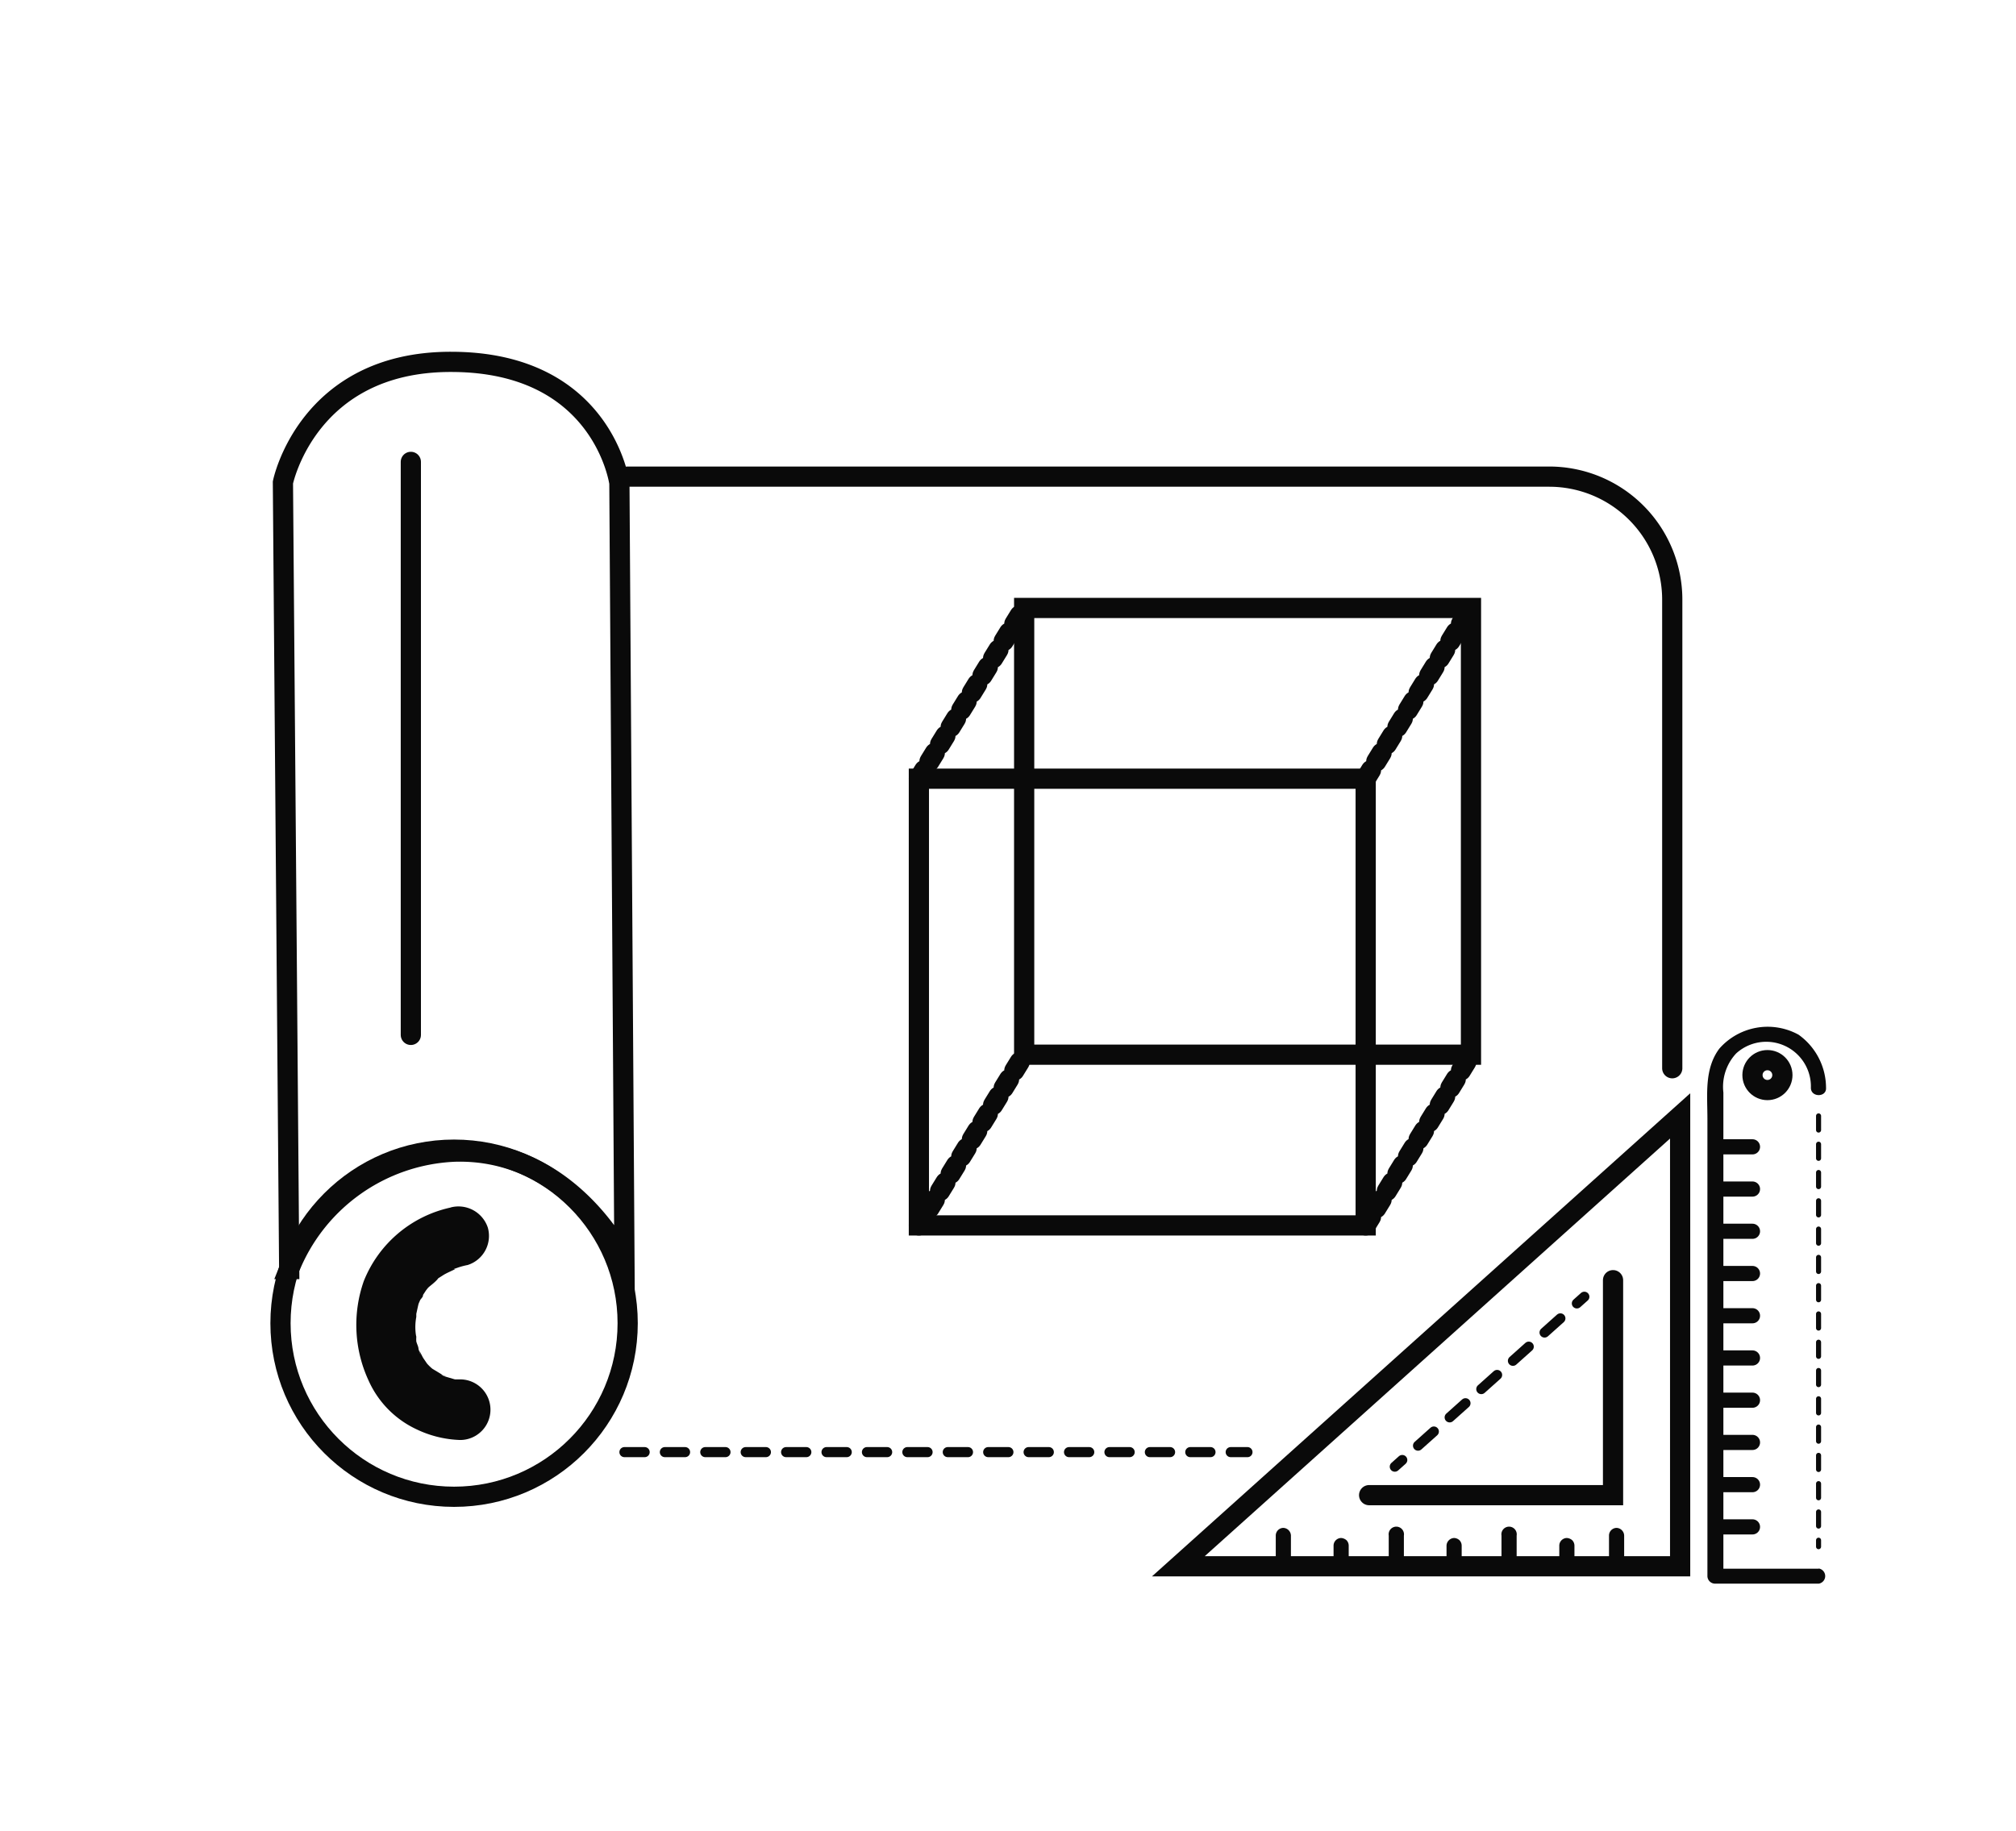 <svg id="Layer_1" data-name="Layer 1" xmlns="http://www.w3.org/2000/svg" viewBox="0 0 99.76 90.61"><defs><style>.cls-1,.cls-2,.cls-4,.cls-5,.cls-6,.cls-7,.cls-8,.cls-9{fill:none;stroke:#0a0a0a;stroke-miterlimit:10;}.cls-2,.cls-4,.cls-5,.cls-6,.cls-7,.cls-8,.cls-9{stroke-linecap:round;}.cls-3{fill:#0a0a0a;}.cls-4,.cls-6,.cls-7{stroke-width:0.5px;}.cls-4{stroke-dasharray:1;}.cls-5{stroke-dasharray:0.5;}.cls-7{stroke-dasharray:1.05 1.05;}.cls-8{stroke-width:0.25px;stroke-dasharray:0.7;}.cls-9{stroke-width:0.75px;}</style></defs><path class="cls-1" d="M14,23.88l.31,38.93A9.23,9.23,0,0,1,22.47,57c5.78-.19,8.43,5.39,8.43,5.39l-.25-38.48s-.81-6-8.33-6C15.21,17.9,14,23.88,14,23.88Z"/><circle class="cls-1" cx="22.47" cy="65.49" r="8.59"/><line class="cls-2" x1="20.33" y1="22.86" x2="20.33" y2="51.22"/><path class="cls-2" d="M31.06,23.59h45.6a6.09,6.09,0,0,1,6.09,6.09V52.87"/><path class="cls-3" d="M22.32,59.76A6,6,0,0,0,18,63.41a6.55,6.55,0,0,0,.24,4.92,4.84,4.84,0,0,0,2.37,2.41,5.37,5.37,0,0,0,2.16.53,1.5,1.5,0,0,0,0-3c-.11,0-.47,0-.12,0s0,0-.14,0L22,68.12a.9.9,0,0,0-.21-.08c.41.08.26.11.09,0s-.33-.2-.49-.3.28.26,0,0a2.39,2.39,0,0,1-.23-.22s-.28-.33-.1-.11-.09-.15-.13-.22-.1-.2-.16-.3.13.36,0,.06l-.06-.18c0-.12-.08-.25-.11-.38a1.55,1.55,0,0,1,0-.21c0-.13-.14-.34,0,0a2.68,2.68,0,0,1,0-1c0-.07,0-.15,0-.22,0-.32,0,.07,0,.07s.09-.42.11-.49.14-.29.13-.37c0,.14-.13.27,0,.11s.07-.13.1-.2l.19-.29s.15-.22,0,0,0,0,.07-.07.39-.3.49-.46c0,0-.32.22-.13.1l.12-.09.3-.19c.18-.1.37-.18.55-.27l-.08,0,.23-.08a3.45,3.45,0,0,1,.46-.12,1.51,1.51,0,0,0,1-1.85,1.53,1.53,0,0,0-1.84-1Z"/><line class="cls-4" x1="30.9" y1="71.87" x2="61.73" y2="71.87"/><rect class="cls-1" x="45.47" y="38.54" width="22.11" height="22.11"/><rect class="cls-1" x="50.68" y="30.09" width="22.11" height="22.11"/><line class="cls-5" x1="45.47" y1="38.54" x2="50.68" y2="30.09"/><line class="cls-5" x1="67.58" y1="38.54" x2="72.78" y2="30.09"/><line class="cls-5" x1="67.58" y1="60.65" x2="72.78" y2="52.2"/><line class="cls-5" x1="45.47" y1="60.65" x2="50.68" y2="52.2"/><polygon class="cls-2" points="58.31 77.52 83.14 55.23 83.14 77.52 58.31 77.52"/><polyline class="cls-2" points="67.75 74 79.82 74 79.82 63.36"/><line class="cls-6" x1="69.02" y1="72.59" x2="69.39" y2="72.26"/><line class="cls-7" x1="70.17" y1="71.55" x2="77.64" y2="64.87"/><line class="cls-6" x1="78.03" y1="64.51" x2="78.4" y2="64.18"/><path class="cls-3" d="M90,77.64H84.9l.38.37c0-8,0-16,0-23.94a2.42,2.42,0,0,1,.63-1.93,2.21,2.21,0,0,1,3.7,1.7c0,.48.78.48.75,0A3.24,3.24,0,0,0,89,51.21a3.18,3.18,0,0,0-3.92.69c-.75,1-.59,2.29-.59,3.45V78a.38.38,0,0,0,.37.38H90a.38.38,0,0,0,0-.75Z"/><line class="cls-8" x1="89.99" y1="55.23" x2="89.99" y2="76.55"/><circle class="cls-1" cx="87.46" cy="53.21" r="0.74"/><line class="cls-9" x1="84.9" y1="56.76" x2="86.72" y2="56.76"/><line class="cls-9" x1="84.9" y1="58.85" x2="86.72" y2="58.85"/><line class="cls-9" x1="84.9" y1="60.94" x2="86.72" y2="60.94"/><line class="cls-9" x1="84.9" y1="63.03" x2="86.72" y2="63.03"/><line class="cls-9" x1="84.9" y1="65.12" x2="86.72" y2="65.12"/><line class="cls-9" x1="84.9" y1="67.21" x2="86.72" y2="67.21"/><line class="cls-9" x1="84.9" y1="69.3" x2="86.72" y2="69.3"/><line class="cls-9" x1="84.9" y1="71.39" x2="86.72" y2="71.39"/><line class="cls-9" x1="84.9" y1="73.48" x2="86.72" y2="73.48"/><line class="cls-9" x1="84.9" y1="75.57" x2="86.72" y2="75.57"/><path class="cls-3" d="M63.88,77.39V76a.39.39,0,0,0-.38-.38.38.38,0,0,0-.37.38v1.42a.38.38,0,0,0,.37.38.39.39,0,0,0,.38-.38Z"/><path class="cls-3" d="M66.74,77.39V76.5a.39.39,0,0,0-.11-.27.44.44,0,0,0-.27-.11.38.38,0,0,0-.37.38v.89a.39.39,0,0,0,.11.27.41.41,0,0,0,.26.11.39.39,0,0,0,.38-.38Z"/><path class="cls-3" d="M69.47,77.39V76a.38.38,0,1,0-.75,0v1.42a.38.38,0,1,0,.75,0Z"/><path class="cls-3" d="M72.33,77.39V76.5a.39.39,0,0,0-.11-.27.41.41,0,0,0-.26-.11.39.39,0,0,0-.38.38v.89a.39.39,0,0,0,.11.27.44.44,0,0,0,.27.11.38.38,0,0,0,.37-.38Z"/><path class="cls-3" d="M75.05,77.39V76a.38.38,0,1,0-.75,0v1.42a.38.38,0,0,0,.37.38.39.39,0,0,0,.38-.38Z"/><path class="cls-3" d="M80.37,77.39V76a.39.39,0,0,0-.38-.38.38.38,0,0,0-.37.38v1.42a.38.38,0,0,0,.37.38.39.39,0,0,0,.38-.38Z"/><path class="cls-3" d="M77.91,77.39V76.5a.39.39,0,0,0-.11-.27.44.44,0,0,0-.27-.11.38.38,0,0,0-.37.38v.89a.39.39,0,0,0,.11.27.41.41,0,0,0,.26.11.39.39,0,0,0,.38-.38Z"/></svg>